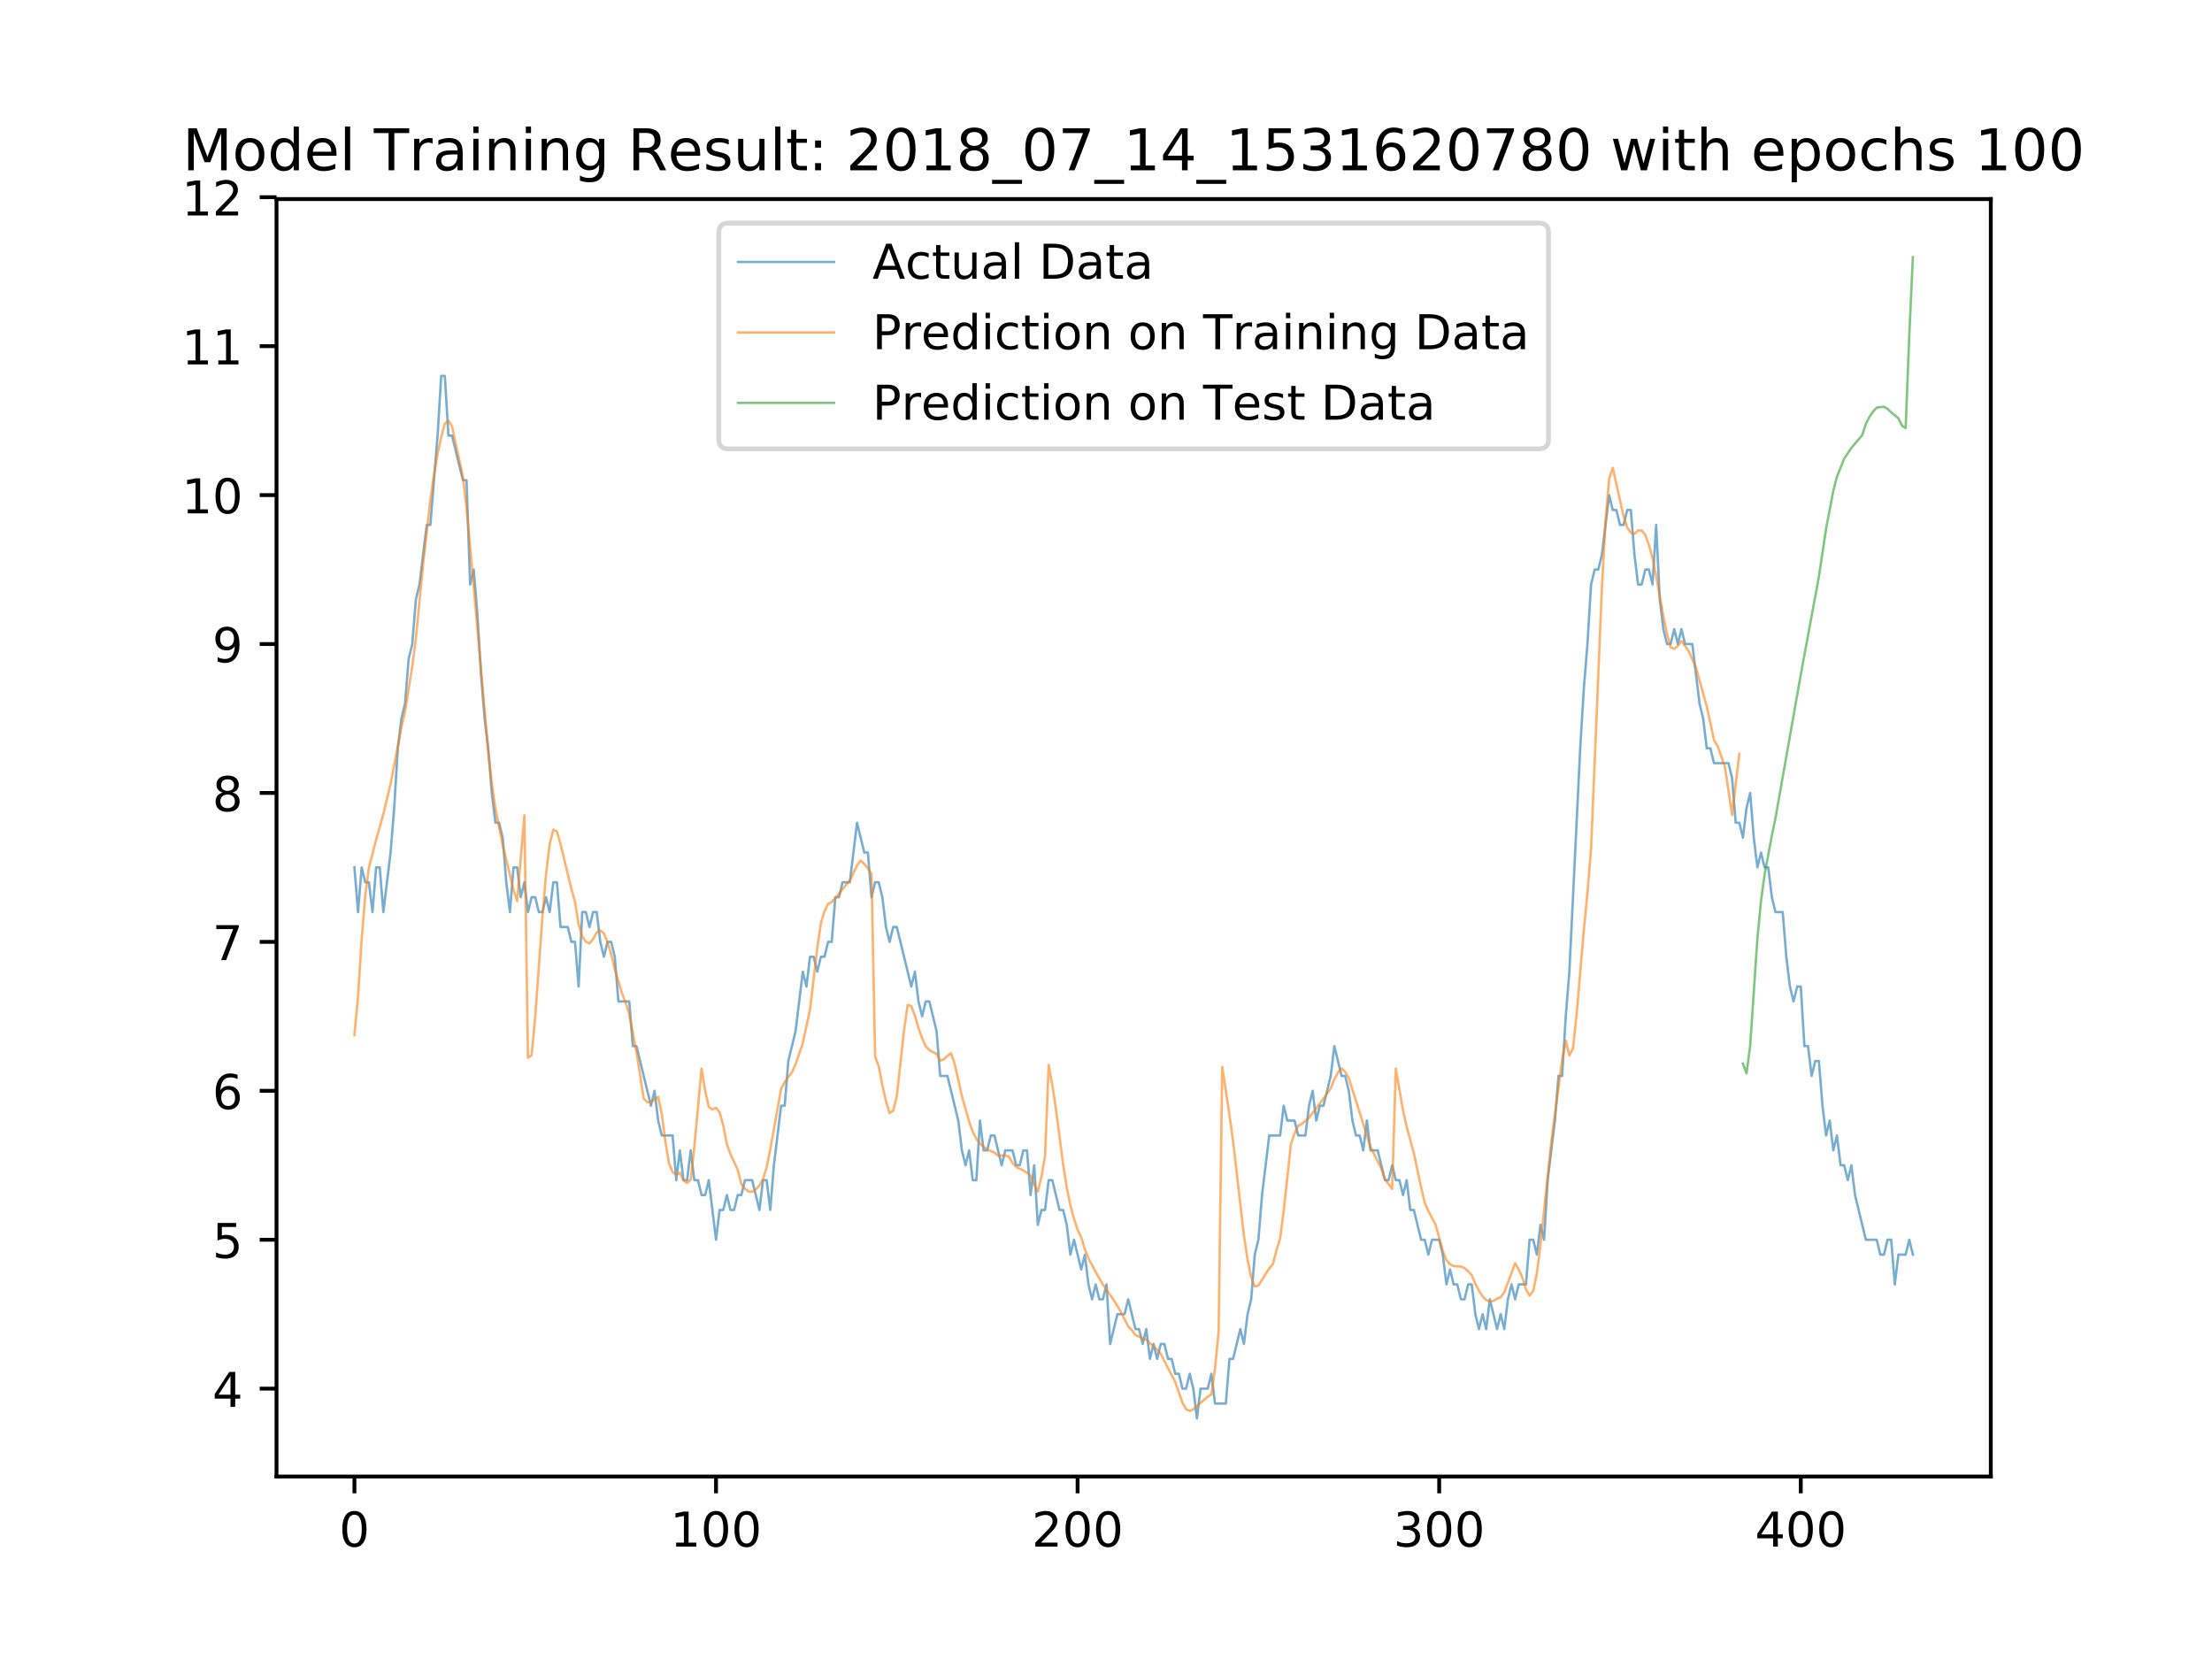 <?xml version="1.0" encoding="utf-8" standalone="no"?>
<!DOCTYPE svg PUBLIC "-//W3C//DTD SVG 1.1//EN"
  "http://www.w3.org/Graphics/SVG/1.1/DTD/svg11.dtd">
<!-- Created with matplotlib (http://matplotlib.org/) -->
<svg height="345.6pt" version="1.1" viewBox="0 0 460.8 345.6" width="460.8pt" xmlns="http://www.w3.org/2000/svg" xmlns:xlink="http://www.w3.org/1999/xlink">
 <defs>
  <style type="text/css">
*{stroke-linecap:butt;stroke-linejoin:round;}
  </style>
 </defs>
 <g id="figure_1">
  <g id="patch_1">
   <path d="M 0 345.6 
L 460.8 345.6 
L 460.8 0 
L 0 0 
z
" style="fill:#ffffff;"/>
  </g>
  <g id="axes_1">
   <g id="patch_2">
    <path d="M 57.6 307.584 
L 414.72 307.584 
L 414.72 41.472 
L 57.6 41.472 
z
" style="fill:#ffffff;"/>
   </g>
   <g id="matplotlib.axis_1">
    <g id="xtick_1">
     <g id="line2d_1">
      <defs>
       <path d="M 0 0 
L 0 3.5 
" id="m241d945834" style="stroke:#000000;stroke-width:0.8;"/>
      </defs>
      <g>
       <use style="stroke:#000000;stroke-width:0.8;" x="73.833" xlink:href="#m241d945834" y="307.584"/>
      </g>
     </g>
     <g id="text_1">
      <!-- 0 -->
      <defs>
       <path d="M 31.781 66.406 
Q 24.172 66.406 20.328 58.906 
Q 16.5 51.422 16.5 36.375 
Q 16.5 21.391 20.328 13.891 
Q 24.172 6.391 31.781 6.391 
Q 39.453 6.391 43.281 13.891 
Q 47.125 21.391 47.125 36.375 
Q 47.125 51.422 43.281 58.906 
Q 39.453 66.406 31.781 66.406 
z
M 31.781 74.219 
Q 44.047 74.219 50.516 64.516 
Q 56.984 54.828 56.984 36.375 
Q 56.984 17.969 50.516 8.266 
Q 44.047 -1.422 31.781 -1.422 
Q 19.531 -1.422 13.062 8.266 
Q 6.594 17.969 6.594 36.375 
Q 6.594 54.828 13.062 64.516 
Q 19.531 74.219 31.781 74.219 
z
" id="DejaVuSans-30"/>
      </defs>
      <g transform="translate(70.651 322.182)scale(0.1 -0.1)">
       <use xlink:href="#DejaVuSans-30"/>
      </g>
     </g>
    </g>
    <g id="xtick_2">
     <g id="line2d_2">
      <g>
       <use style="stroke:#000000;stroke-width:0.8;" x="149.159" xlink:href="#m241d945834" y="307.584"/>
      </g>
     </g>
     <g id="text_2">
      <!-- 100 -->
      <defs>
       <path d="M 12.406 8.297 
L 28.516 8.297 
L 28.516 63.922 
L 10.984 60.406 
L 10.984 69.391 
L 28.422 72.906 
L 38.281 72.906 
L 38.281 8.297 
L 54.391 8.297 
L 54.391 0 
L 12.406 0 
z
" id="DejaVuSans-31"/>
      </defs>
      <g transform="translate(139.615 322.182)scale(0.1 -0.1)">
       <use xlink:href="#DejaVuSans-31"/>
       <use x="63.623" xlink:href="#DejaVuSans-30"/>
       <use x="127.246" xlink:href="#DejaVuSans-30"/>
      </g>
     </g>
    </g>
    <g id="xtick_3">
     <g id="line2d_3">
      <g>
       <use style="stroke:#000000;stroke-width:0.8;" x="224.484" xlink:href="#m241d945834" y="307.584"/>
      </g>
     </g>
     <g id="text_3">
      <!-- 200 -->
      <defs>
       <path d="M 19.188 8.297 
L 53.609 8.297 
L 53.609 0 
L 7.328 0 
L 7.328 8.297 
Q 12.938 14.109 22.625 23.891 
Q 32.328 33.688 34.812 36.531 
Q 39.547 41.844 41.422 45.531 
Q 43.312 49.219 43.312 52.781 
Q 43.312 58.594 39.234 62.25 
Q 35.156 65.922 28.609 65.922 
Q 23.969 65.922 18.812 64.312 
Q 13.672 62.703 7.812 59.422 
L 7.812 69.391 
Q 13.766 71.781 18.938 73 
Q 24.125 74.219 28.422 74.219 
Q 39.75 74.219 46.484 68.547 
Q 53.219 62.891 53.219 53.422 
Q 53.219 48.922 51.531 44.891 
Q 49.859 40.875 45.406 35.406 
Q 44.188 33.984 37.641 27.219 
Q 31.109 20.453 19.188 8.297 
z
" id="DejaVuSans-32"/>
      </defs>
      <g transform="translate(214.941 322.182)scale(0.1 -0.1)">
       <use xlink:href="#DejaVuSans-32"/>
       <use x="63.623" xlink:href="#DejaVuSans-30"/>
       <use x="127.246" xlink:href="#DejaVuSans-30"/>
      </g>
     </g>
    </g>
    <g id="xtick_4">
     <g id="line2d_4">
      <g>
       <use style="stroke:#000000;stroke-width:0.8;" x="299.81" xlink:href="#m241d945834" y="307.584"/>
      </g>
     </g>
     <g id="text_4">
      <!-- 300 -->
      <defs>
       <path d="M 40.578 39.312 
Q 47.656 37.797 51.625 33 
Q 55.609 28.219 55.609 21.188 
Q 55.609 10.406 48.188 4.484 
Q 40.766 -1.422 27.094 -1.422 
Q 22.516 -1.422 17.656 -0.516 
Q 12.797 0.391 7.625 2.203 
L 7.625 11.719 
Q 11.719 9.328 16.594 8.109 
Q 21.484 6.891 26.812 6.891 
Q 36.078 6.891 40.938 10.547 
Q 45.797 14.203 45.797 21.188 
Q 45.797 27.641 41.281 31.266 
Q 36.766 34.906 28.719 34.906 
L 20.219 34.906 
L 20.219 43.016 
L 29.109 43.016 
Q 36.375 43.016 40.234 45.922 
Q 44.094 48.828 44.094 54.297 
Q 44.094 59.906 40.109 62.906 
Q 36.141 65.922 28.719 65.922 
Q 24.656 65.922 20.016 65.031 
Q 15.375 64.156 9.812 62.312 
L 9.812 71.094 
Q 15.438 72.656 20.344 73.438 
Q 25.25 74.219 29.594 74.219 
Q 40.828 74.219 47.359 69.109 
Q 53.906 64.016 53.906 55.328 
Q 53.906 49.266 50.438 45.094 
Q 46.969 40.922 40.578 39.312 
z
" id="DejaVuSans-33"/>
      </defs>
      <g transform="translate(290.267 322.182)scale(0.1 -0.1)">
       <use xlink:href="#DejaVuSans-33"/>
       <use x="63.623" xlink:href="#DejaVuSans-30"/>
       <use x="127.246" xlink:href="#DejaVuSans-30"/>
      </g>
     </g>
    </g>
    <g id="xtick_5">
     <g id="line2d_5">
      <g>
       <use style="stroke:#000000;stroke-width:0.8;" x="375.136" xlink:href="#m241d945834" y="307.584"/>
      </g>
     </g>
     <g id="text_5">
      <!-- 400 -->
      <defs>
       <path d="M 37.797 64.312 
L 12.891 25.391 
L 37.797 25.391 
z
M 35.203 72.906 
L 47.609 72.906 
L 47.609 25.391 
L 58.016 25.391 
L 58.016 17.188 
L 47.609 17.188 
L 47.609 0 
L 37.797 0 
L 37.797 17.188 
L 4.891 17.188 
L 4.891 26.703 
z
" id="DejaVuSans-34"/>
      </defs>
      <g transform="translate(365.592 322.182)scale(0.1 -0.1)">
       <use xlink:href="#DejaVuSans-34"/>
       <use x="63.623" xlink:href="#DejaVuSans-30"/>
       <use x="127.246" xlink:href="#DejaVuSans-30"/>
      </g>
     </g>
    </g>
   </g>
   <g id="matplotlib.axis_2">
    <g id="ytick_1">
     <g id="line2d_6">
      <defs>
       <path d="M 0 0 
L -3.5 0 
" id="m5b6309971d" style="stroke:#000000;stroke-width:0.8;"/>
      </defs>
      <g>
       <use style="stroke:#000000;stroke-width:0.8;" x="57.6" xlink:href="#m5b6309971d" y="289.283"/>
      </g>
     </g>
     <g id="text_6">
      <!-- 4 -->
      <g transform="translate(44.237 293.082)scale(0.1 -0.1)">
       <use xlink:href="#DejaVuSans-34"/>
      </g>
     </g>
    </g>
    <g id="ytick_2">
     <g id="line2d_7">
      <g>
       <use style="stroke:#000000;stroke-width:0.8;" x="57.6" xlink:href="#m5b6309971d" y="258.259"/>
      </g>
     </g>
     <g id="text_7">
      <!-- 5 -->
      <defs>
       <path d="M 10.797 72.906 
L 49.516 72.906 
L 49.516 64.594 
L 19.828 64.594 
L 19.828 46.734 
Q 21.969 47.469 24.109 47.828 
Q 26.266 48.188 28.422 48.188 
Q 40.625 48.188 47.75 41.5 
Q 54.891 34.812 54.891 23.391 
Q 54.891 11.625 47.562 5.094 
Q 40.234 -1.422 26.906 -1.422 
Q 22.312 -1.422 17.547 -0.641 
Q 12.797 0.141 7.719 1.703 
L 7.719 11.625 
Q 12.109 9.234 16.797 8.062 
Q 21.484 6.891 26.703 6.891 
Q 35.156 6.891 40.078 11.328 
Q 45.016 15.766 45.016 23.391 
Q 45.016 31 40.078 35.438 
Q 35.156 39.891 26.703 39.891 
Q 22.75 39.891 18.812 39.016 
Q 14.891 38.141 10.797 36.281 
z
" id="DejaVuSans-35"/>
      </defs>
      <g transform="translate(44.237 262.058)scale(0.1 -0.1)">
       <use xlink:href="#DejaVuSans-35"/>
      </g>
     </g>
    </g>
    <g id="ytick_3">
     <g id="line2d_8">
      <g>
       <use style="stroke:#000000;stroke-width:0.8;" x="57.6" xlink:href="#m5b6309971d" y="227.235"/>
      </g>
     </g>
     <g id="text_8">
      <!-- 6 -->
      <defs>
       <path d="M 33.016 40.375 
Q 26.375 40.375 22.484 35.828 
Q 18.609 31.297 18.609 23.391 
Q 18.609 15.531 22.484 10.953 
Q 26.375 6.391 33.016 6.391 
Q 39.656 6.391 43.531 10.953 
Q 47.406 15.531 47.406 23.391 
Q 47.406 31.297 43.531 35.828 
Q 39.656 40.375 33.016 40.375 
z
M 52.594 71.297 
L 52.594 62.312 
Q 48.875 64.062 45.094 64.984 
Q 41.312 65.922 37.594 65.922 
Q 27.828 65.922 22.672 59.328 
Q 17.531 52.734 16.797 39.406 
Q 19.672 43.656 24.016 45.922 
Q 28.375 48.188 33.594 48.188 
Q 44.578 48.188 50.953 41.516 
Q 57.328 34.859 57.328 23.391 
Q 57.328 12.156 50.688 5.359 
Q 44.047 -1.422 33.016 -1.422 
Q 20.359 -1.422 13.672 8.266 
Q 6.984 17.969 6.984 36.375 
Q 6.984 53.656 15.188 63.938 
Q 23.391 74.219 37.203 74.219 
Q 40.922 74.219 44.703 73.484 
Q 48.484 72.75 52.594 71.297 
z
" id="DejaVuSans-36"/>
      </defs>
      <g transform="translate(44.237 231.034)scale(0.1 -0.1)">
       <use xlink:href="#DejaVuSans-36"/>
      </g>
     </g>
    </g>
    <g id="ytick_4">
     <g id="line2d_9">
      <g>
       <use style="stroke:#000000;stroke-width:0.8;" x="57.6" xlink:href="#m5b6309971d" y="196.211"/>
      </g>
     </g>
     <g id="text_9">
      <!-- 7 -->
      <defs>
       <path d="M 8.203 72.906 
L 55.078 72.906 
L 55.078 68.703 
L 28.609 0 
L 18.312 0 
L 43.219 64.594 
L 8.203 64.594 
z
" id="DejaVuSans-37"/>
      </defs>
      <g transform="translate(44.237 200.01)scale(0.1 -0.1)">
       <use xlink:href="#DejaVuSans-37"/>
      </g>
     </g>
    </g>
    <g id="ytick_5">
     <g id="line2d_10">
      <g>
       <use style="stroke:#000000;stroke-width:0.8;" x="57.6" xlink:href="#m5b6309971d" y="165.186"/>
      </g>
     </g>
     <g id="text_10">
      <!-- 8 -->
      <defs>
       <path d="M 31.781 34.625 
Q 24.75 34.625 20.719 30.859 
Q 16.703 27.094 16.703 20.516 
Q 16.703 13.922 20.719 10.156 
Q 24.75 6.391 31.781 6.391 
Q 38.812 6.391 42.859 10.172 
Q 46.922 13.969 46.922 20.516 
Q 46.922 27.094 42.891 30.859 
Q 38.875 34.625 31.781 34.625 
z
M 21.922 38.812 
Q 15.578 40.375 12.031 44.719 
Q 8.5 49.078 8.5 55.328 
Q 8.5 64.062 14.719 69.141 
Q 20.953 74.219 31.781 74.219 
Q 42.672 74.219 48.875 69.141 
Q 55.078 64.062 55.078 55.328 
Q 55.078 49.078 51.531 44.719 
Q 48 40.375 41.703 38.812 
Q 48.828 37.156 52.797 32.312 
Q 56.781 27.484 56.781 20.516 
Q 56.781 9.906 50.312 4.234 
Q 43.844 -1.422 31.781 -1.422 
Q 19.734 -1.422 13.25 4.234 
Q 6.781 9.906 6.781 20.516 
Q 6.781 27.484 10.781 32.312 
Q 14.797 37.156 21.922 38.812 
z
M 18.312 54.391 
Q 18.312 48.734 21.844 45.562 
Q 25.391 42.391 31.781 42.391 
Q 38.141 42.391 41.719 45.562 
Q 45.312 48.734 45.312 54.391 
Q 45.312 60.062 41.719 63.234 
Q 38.141 66.406 31.781 66.406 
Q 25.391 66.406 21.844 63.234 
Q 18.312 60.062 18.312 54.391 
z
" id="DejaVuSans-38"/>
      </defs>
      <g transform="translate(44.237 168.986)scale(0.1 -0.1)">
       <use xlink:href="#DejaVuSans-38"/>
      </g>
     </g>
    </g>
    <g id="ytick_6">
     <g id="line2d_11">
      <g>
       <use style="stroke:#000000;stroke-width:0.8;" x="57.6" xlink:href="#m5b6309971d" y="134.162"/>
      </g>
     </g>
     <g id="text_11">
      <!-- 9 -->
      <defs>
       <path d="M 10.984 1.516 
L 10.984 10.5 
Q 14.703 8.734 18.5 7.812 
Q 22.312 6.891 25.984 6.891 
Q 35.75 6.891 40.891 13.453 
Q 46.047 20.016 46.781 33.406 
Q 43.953 29.203 39.594 26.953 
Q 35.25 24.703 29.984 24.703 
Q 19.047 24.703 12.672 31.312 
Q 6.297 37.938 6.297 49.422 
Q 6.297 60.641 12.938 67.422 
Q 19.578 74.219 30.609 74.219 
Q 43.266 74.219 49.922 64.516 
Q 56.594 54.828 56.594 36.375 
Q 56.594 19.141 48.406 8.859 
Q 40.234 -1.422 26.422 -1.422 
Q 22.703 -1.422 18.891 -0.688 
Q 15.094 0.047 10.984 1.516 
z
M 30.609 32.422 
Q 37.25 32.422 41.125 36.953 
Q 45.016 41.5 45.016 49.422 
Q 45.016 57.281 41.125 61.844 
Q 37.25 66.406 30.609 66.406 
Q 23.969 66.406 20.094 61.844 
Q 16.219 57.281 16.219 49.422 
Q 16.219 41.5 20.094 36.953 
Q 23.969 32.422 30.609 32.422 
z
" id="DejaVuSans-39"/>
      </defs>
      <g transform="translate(44.237 137.962)scale(0.1 -0.1)">
       <use xlink:href="#DejaVuSans-39"/>
      </g>
     </g>
    </g>
    <g id="ytick_7">
     <g id="line2d_12">
      <g>
       <use style="stroke:#000000;stroke-width:0.8;" x="57.6" xlink:href="#m5b6309971d" y="103.138"/>
      </g>
     </g>
     <g id="text_12">
      <!-- 10 -->
      <g transform="translate(37.875 106.937)scale(0.1 -0.1)">
       <use xlink:href="#DejaVuSans-31"/>
       <use x="63.623" xlink:href="#DejaVuSans-30"/>
      </g>
     </g>
    </g>
    <g id="ytick_8">
     <g id="line2d_13">
      <g>
       <use style="stroke:#000000;stroke-width:0.8;" x="57.6" xlink:href="#m5b6309971d" y="72.114"/>
      </g>
     </g>
     <g id="text_13">
      <!-- 11 -->
      <g transform="translate(37.875 75.913)scale(0.1 -0.1)">
       <use xlink:href="#DejaVuSans-31"/>
       <use x="63.623" xlink:href="#DejaVuSans-31"/>
      </g>
     </g>
    </g>
    <g id="ytick_9">
     <g id="line2d_14">
      <g>
       <use style="stroke:#000000;stroke-width:0.8;" x="57.6" xlink:href="#m5b6309971d" y="41.09"/>
      </g>
     </g>
     <g id="text_14">
      <!-- 12 -->
      <g transform="translate(37.875 44.889)scale(0.1 -0.1)">
       <use xlink:href="#DejaVuSans-31"/>
       <use x="63.623" xlink:href="#DejaVuSans-32"/>
      </g>
     </g>
    </g>
   </g>
   <g id="line2d_15">
    <path clip-path="url(#p26c914c662)" d="M 73.833 180.699 
L 74.586 190.006 
L 75.339 180.699 
L 76.093 183.801 
L 76.846 183.801 
L 77.599 190.006 
L 78.352 180.699 
L 79.106 180.699 
L 79.859 190.006 
L 81.365 177.596 
L 82.119 168.289 
L 82.872 155.879 
L 83.625 149.674 
L 84.378 146.572 
L 85.132 137.265 
L 85.885 134.162 
L 86.638 124.855 
L 87.391 121.753 
L 88.898 109.343 
L 89.651 109.343 
L 91.158 90.728 
L 91.911 78.319 
L 92.664 78.319 
L 93.417 90.728 
L 94.171 90.728 
L 96.43 100.036 
L 97.184 100.036 
L 97.937 121.753 
L 98.69 118.65 
L 99.444 127.957 
L 100.197 140.367 
L 100.95 149.674 
L 101.703 155.879 
L 102.457 165.186 
L 103.21 171.391 
L 103.963 171.391 
L 104.716 174.494 
L 105.47 183.801 
L 106.223 190.006 
L 106.976 180.699 
L 107.729 180.699 
L 108.483 186.903 
L 109.236 183.801 
L 109.989 190.006 
L 110.742 186.903 
L 111.496 186.903 
L 112.249 190.006 
L 113.002 190.006 
L 113.755 186.903 
L 114.509 190.006 
L 115.262 183.801 
L 116.015 183.801 
L 116.768 193.108 
L 118.275 193.108 
L 119.028 196.211 
L 119.782 196.211 
L 120.535 205.518 
L 121.288 190.006 
L 122.041 190.006 
L 122.795 193.108 
L 123.548 190.006 
L 124.301 190.006 
L 125.054 196.211 
L 125.808 199.313 
L 126.561 196.211 
L 127.314 196.211 
L 128.067 199.313 
L 128.821 208.62 
L 131.08 208.62 
L 131.834 217.928 
L 132.587 217.928 
L 135.6 230.337 
L 136.353 227.235 
L 137.106 233.44 
L 137.86 236.542 
L 140.12 236.542 
L 140.873 245.849 
L 141.626 239.644 
L 142.379 245.849 
L 143.133 245.849 
L 143.886 239.644 
L 144.639 245.849 
L 145.392 245.849 
L 146.146 248.952 
L 146.899 248.952 
L 147.652 245.849 
L 149.159 258.259 
L 149.912 252.054 
L 150.665 252.054 
L 151.418 248.952 
L 152.172 252.054 
L 152.925 252.054 
L 153.678 248.952 
L 154.431 248.952 
L 155.185 245.849 
L 156.691 245.849 
L 158.198 252.054 
L 158.951 245.849 
L 159.704 245.849 
L 160.457 252.054 
L 161.211 242.747 
L 162.717 230.337 
L 163.471 230.337 
L 164.224 221.03 
L 165.73 214.825 
L 167.237 202.415 
L 167.99 205.518 
L 168.743 199.313 
L 169.497 199.313 
L 170.25 202.415 
L 171.003 199.313 
L 171.756 199.313 
L 172.51 196.211 
L 173.263 196.211 
L 174.016 186.903 
L 174.769 186.903 
L 175.523 183.801 
L 177.029 183.801 
L 178.536 171.391 
L 180.042 177.596 
L 180.795 177.596 
L 181.549 186.903 
L 182.302 183.801 
L 183.055 183.801 
L 183.809 186.903 
L 184.562 193.108 
L 185.315 196.211 
L 186.068 193.108 
L 186.822 193.108 
L 189.835 205.518 
L 190.588 202.415 
L 191.341 208.62 
L 192.094 211.723 
L 192.848 208.62 
L 193.601 208.62 
L 195.107 214.825 
L 195.861 224.132 
L 197.367 224.132 
L 199.627 233.44 
L 200.38 239.644 
L 201.133 242.747 
L 201.887 239.644 
L 202.64 245.849 
L 203.393 245.849 
L 204.147 233.44 
L 204.9 239.644 
L 205.653 239.644 
L 206.406 236.542 
L 207.16 236.542 
L 208.666 242.747 
L 209.419 239.644 
L 210.926 239.644 
L 211.679 242.747 
L 212.432 242.747 
L 213.186 239.644 
L 213.939 239.644 
L 214.692 248.952 
L 215.445 242.747 
L 216.199 255.157 
L 216.952 252.054 
L 217.705 252.054 
L 218.458 245.849 
L 219.212 245.849 
L 220.718 252.054 
L 221.471 252.054 
L 222.225 255.157 
L 222.978 261.361 
L 223.731 258.259 
L 225.238 264.464 
L 225.991 261.361 
L 226.744 267.566 
L 227.498 270.669 
L 228.251 267.566 
L 229.004 270.669 
L 229.757 270.669 
L 230.511 267.566 
L 231.264 279.976 
L 232.77 273.771 
L 234.277 273.771 
L 235.03 270.669 
L 236.537 276.873 
L 237.29 276.873 
L 238.043 279.976 
L 238.796 276.873 
L 239.55 283.078 
L 240.303 279.976 
L 241.056 283.078 
L 241.809 279.976 
L 242.563 279.976 
L 243.316 283.078 
L 244.069 283.078 
L 244.822 286.181 
L 245.576 286.181 
L 246.329 289.283 
L 247.082 289.283 
L 247.836 286.181 
L 248.589 289.283 
L 249.342 295.488 
L 250.095 289.283 
L 251.602 289.283 
L 252.355 286.181 
L 253.108 292.386 
L 255.368 292.386 
L 256.121 283.078 
L 256.875 283.078 
L 258.381 276.873 
L 259.134 279.976 
L 259.888 273.771 
L 260.641 270.669 
L 261.394 261.361 
L 262.147 258.259 
L 262.901 248.952 
L 264.407 236.542 
L 266.667 236.542 
L 267.42 230.337 
L 268.173 233.44 
L 269.68 233.44 
L 270.433 236.542 
L 271.94 236.542 
L 272.693 230.337 
L 273.446 227.235 
L 274.2 233.44 
L 274.953 230.337 
L 275.706 230.337 
L 277.213 224.132 
L 277.966 217.928 
L 279.472 224.132 
L 280.226 224.132 
L 280.979 227.235 
L 281.732 233.44 
L 282.485 236.542 
L 283.239 236.542 
L 283.992 239.644 
L 284.745 233.44 
L 285.498 239.644 
L 287.005 239.644 
L 288.511 245.849 
L 289.265 245.849 
L 290.018 242.747 
L 290.771 245.849 
L 291.525 245.849 
L 292.278 248.952 
L 293.031 245.849 
L 293.784 252.054 
L 294.538 252.054 
L 296.044 258.259 
L 296.797 258.259 
L 297.551 261.361 
L 298.304 258.259 
L 299.81 258.259 
L 300.564 261.361 
L 301.317 267.566 
L 302.07 264.464 
L 302.823 267.566 
L 303.577 267.566 
L 304.33 270.669 
L 305.083 270.669 
L 305.836 267.566 
L 306.59 267.566 
L 307.343 273.771 
L 308.096 276.873 
L 308.849 273.771 
L 309.603 276.873 
L 310.356 270.669 
L 311.863 276.873 
L 312.616 273.771 
L 313.369 276.873 
L 314.122 270.669 
L 314.876 267.566 
L 315.629 270.669 
L 316.382 267.566 
L 317.889 267.566 
L 318.642 258.259 
L 319.395 258.259 
L 320.148 261.361 
L 320.902 255.157 
L 321.655 258.259 
L 322.408 245.849 
L 323.915 233.44 
L 324.668 224.132 
L 325.421 224.132 
L 326.174 211.723 
L 326.928 202.415 
L 329.187 155.879 
L 329.941 143.47 
L 330.694 134.162 
L 331.447 121.753 
L 332.2 118.65 
L 332.954 118.65 
L 333.707 115.548 
L 335.214 103.138 
L 335.967 106.241 
L 336.72 106.241 
L 337.473 109.343 
L 338.227 109.343 
L 338.98 106.241 
L 339.733 106.241 
L 340.486 115.548 
L 341.24 121.753 
L 341.993 121.753 
L 342.746 118.65 
L 343.499 118.65 
L 344.253 121.753 
L 345.006 109.343 
L 345.759 124.855 
L 346.512 131.06 
L 347.266 134.162 
L 348.019 134.162 
L 348.772 131.06 
L 349.525 134.162 
L 350.279 131.06 
L 351.032 134.162 
L 352.538 134.162 
L 354.045 146.572 
L 354.798 149.674 
L 355.552 155.879 
L 356.305 155.879 
L 357.058 158.982 
L 360.071 158.982 
L 360.824 162.084 
L 361.578 171.391 
L 362.331 171.391 
L 363.084 174.494 
L 363.837 168.289 
L 364.591 165.186 
L 365.344 174.494 
L 366.097 180.699 
L 366.85 177.596 
L 367.604 180.699 
L 368.357 180.699 
L 369.11 186.903 
L 369.863 190.006 
L 371.37 190.006 
L 372.123 199.313 
L 372.876 205.518 
L 373.63 208.62 
L 374.383 205.518 
L 375.136 205.518 
L 375.89 217.928 
L 376.643 217.928 
L 377.396 224.132 
L 378.149 221.03 
L 378.903 221.03 
L 379.656 230.337 
L 380.409 236.542 
L 381.162 233.44 
L 381.916 239.644 
L 382.669 236.542 
L 383.422 242.747 
L 384.175 242.747 
L 384.929 245.849 
L 385.682 242.747 
L 386.435 248.952 
L 388.695 258.259 
L 390.955 258.259 
L 391.708 261.361 
L 392.461 261.361 
L 393.214 258.259 
L 393.968 258.259 
L 394.721 267.566 
L 395.474 261.361 
L 396.981 261.361 
L 397.734 258.259 
L 398.487 261.361 
L 398.487 261.361 
" style="fill:none;opacity:0.6;stroke:#1f77b4;stroke-linecap:square;stroke-width:0.5;"/>
   </g>
   <g id="line2d_16">
    <path clip-path="url(#p26c914c662)" d="M 73.833 215.621 
L 74.586 207.6 
L 75.339 195.733 
L 76.093 186.503 
L 76.846 180.756 
L 78.352 174.937 
L 79.859 169.589 
L 81.365 163.296 
L 82.872 155.483 
L 83.625 151.459 
L 84.378 148.207 
L 85.885 138.817 
L 86.638 132.942 
L 88.145 117.395 
L 89.651 104.184 
L 90.404 98.922 
L 91.158 94.537 
L 91.911 91.115 
L 92.664 88.253 
L 93.417 87.599 
L 94.171 88.831 
L 96.43 99.347 
L 97.184 105.736 
L 98.69 122.178 
L 101.703 156.46 
L 102.457 163.301 
L 103.21 168.457 
L 104.716 176.01 
L 106.976 185.372 
L 107.729 187.726 
L 109.236 169.85 
L 109.989 220.349 
L 110.742 219.832 
L 111.496 211.833 
L 113.002 190.974 
L 113.755 182.05 
L 114.509 175.862 
L 115.262 172.832 
L 116.015 173.204 
L 116.768 175.84 
L 119.028 185.165 
L 119.782 187.864 
L 120.535 192.558 
L 121.288 195.009 
L 122.041 196.203 
L 122.795 196.514 
L 123.548 195.656 
L 124.301 194.221 
L 125.054 193.824 
L 125.808 194.426 
L 126.561 196.285 
L 127.314 198.744 
L 128.067 201.912 
L 129.574 206.904 
L 130.327 208.881 
L 131.08 211.218 
L 132.587 219.159 
L 134.093 228.82 
L 134.847 229.634 
L 135.6 229.609 
L 137.106 228.507 
L 137.86 232.106 
L 138.613 237.802 
L 139.366 242.372 
L 140.12 244.18 
L 140.873 244.73 
L 141.626 244.302 
L 142.379 245.901 
L 143.133 246.446 
L 143.886 245.746 
L 144.639 238.91 
L 146.146 222.618 
L 146.899 227.257 
L 147.652 230.571 
L 148.405 231.135 
L 149.159 230.773 
L 149.912 231.718 
L 150.665 234.429 
L 151.418 238.347 
L 152.172 240.445 
L 153.678 243.684 
L 154.431 246.648 
L 155.185 247.629 
L 155.938 248.225 
L 156.691 248.265 
L 157.444 247.768 
L 158.198 246.986 
L 158.951 245.604 
L 159.704 243.169 
L 160.457 239.434 
L 162.717 226.834 
L 163.471 225.404 
L 164.977 223.357 
L 165.73 221.74 
L 167.237 217.298 
L 168.743 210.315 
L 170.25 197.539 
L 171.003 192.29 
L 171.756 189.843 
L 172.51 188.293 
L 173.263 187.932 
L 174.016 187.118 
L 176.276 184.302 
L 177.029 183.441 
L 178.536 180.289 
L 179.289 179.272 
L 180.042 179.979 
L 180.795 180.885 
L 181.549 182 
L 182.302 220.095 
L 183.055 222.101 
L 183.809 226.061 
L 184.562 229.405 
L 185.315 231.867 
L 186.068 231.392 
L 186.822 228.318 
L 188.328 214.622 
L 189.081 209.359 
L 189.835 209.584 
L 190.588 211.562 
L 191.341 214.169 
L 192.094 216.286 
L 192.848 217.957 
L 193.601 218.761 
L 195.107 219.559 
L 195.861 220.941 
L 196.614 220.684 
L 197.367 219.933 
L 198.12 219.418 
L 198.874 221.611 
L 200.38 228.32 
L 201.887 233.647 
L 202.64 235.768 
L 203.393 237.229 
L 204.147 238.259 
L 205.653 239.484 
L 207.16 240.102 
L 207.913 240.737 
L 209.419 240.693 
L 210.173 240.938 
L 210.926 242.264 
L 211.679 243.097 
L 213.186 243.828 
L 213.939 244.306 
L 214.692 244.933 
L 215.445 246.815 
L 216.199 248.207 
L 216.952 245.151 
L 217.705 240.746 
L 218.458 221.824 
L 219.212 226.007 
L 219.965 231.006 
L 221.471 242.57 
L 222.225 247.385 
L 222.978 251.074 
L 223.731 253.927 
L 224.484 256.167 
L 225.238 257.776 
L 225.991 260.209 
L 226.744 262.131 
L 228.251 264.988 
L 229.757 267.608 
L 232.017 270.825 
L 233.524 273.336 
L 235.03 276.327 
L 235.783 277.083 
L 236.537 278.113 
L 238.796 279.11 
L 241.056 281.174 
L 241.809 282.042 
L 243.316 285.009 
L 244.822 287.866 
L 246.329 292.215 
L 247.082 293.595 
L 247.836 293.906 
L 248.589 293.601 
L 250.095 292.238 
L 251.602 290.942 
L 252.355 290.486 
L 253.108 285.102 
L 253.862 277.387 
L 254.615 222.256 
L 256.121 232.301 
L 256.875 237.725 
L 259.134 257.381 
L 259.888 262.409 
L 260.641 266.064 
L 261.394 267.997 
L 262.147 267.805 
L 264.407 264.219 
L 265.16 263.353 
L 265.914 260.439 
L 266.667 258.036 
L 267.42 252.202 
L 268.927 238.331 
L 269.68 236.1 
L 270.433 234.535 
L 271.187 234.15 
L 272.693 232.829 
L 275.706 228.869 
L 277.213 226.711 
L 277.966 224.837 
L 278.719 223.408 
L 279.472 222.582 
L 280.226 223.279 
L 280.979 224.611 
L 283.239 231.742 
L 285.498 238.944 
L 287.758 243.461 
L 288.511 245.617 
L 290.018 247.672 
L 290.771 222.614 
L 292.278 231.341 
L 293.031 234.692 
L 294.538 240.274 
L 296.044 247.324 
L 296.797 250.549 
L 297.551 252.292 
L 299.057 255.111 
L 300.564 260.589 
L 301.317 262.518 
L 302.07 263.379 
L 302.823 263.754 
L 304.33 263.842 
L 305.083 264.171 
L 305.836 264.802 
L 306.59 265.672 
L 307.343 267.428 
L 308.096 268.881 
L 308.849 270.065 
L 309.603 270.831 
L 310.356 271.127 
L 311.109 271.006 
L 311.863 270.518 
L 312.616 270.247 
L 313.369 269.201 
L 315.629 263.156 
L 316.382 264.507 
L 317.135 266.119 
L 317.889 268.626 
L 318.642 269.895 
L 319.395 268.927 
L 320.148 265.33 
L 320.902 259.306 
L 323.161 237.921 
L 325.421 220.782 
L 326.174 216.803 
L 326.928 219.873 
L 327.681 218.445 
L 328.434 211.393 
L 329.941 193.733 
L 330.694 186.128 
L 331.447 176.745 
L 332.954 140.645 
L 333.707 122.445 
L 334.46 108.645 
L 335.214 99.698 
L 335.967 97.455 
L 338.227 107.587 
L 338.98 109.88 
L 339.733 110.978 
L 340.486 111.228 
L 341.24 110.499 
L 341.993 110.506 
L 342.746 111.456 
L 343.499 113.507 
L 344.253 116.312 
L 345.006 119.957 
L 346.512 128.468 
L 347.266 131.999 
L 348.019 134.852 
L 348.772 135.164 
L 349.525 134.564 
L 350.279 133.523 
L 351.785 135.656 
L 353.292 139.082 
L 355.552 147.156 
L 357.058 154.162 
L 357.811 155.4 
L 359.318 159.69 
L 360.824 169.75 
L 362.331 157.029 
L 362.331 157.029 
" style="fill:none;opacity:0.6;stroke:#ff7f0e;stroke-linecap:square;stroke-width:0.5;"/>
   </g>
   <g id="line2d_17">
    <path clip-path="url(#p26c914c662)" d="M 363.084 221.576 
L 363.837 223.602 
L 364.591 217.86 
L 366.097 195.552 
L 366.85 187.668 
L 367.604 182.148 
L 369.11 174.038 
L 369.863 170.44 
L 375.136 140.528 
L 378.903 120.176 
L 380.409 110.112 
L 381.916 102.235 
L 382.669 99.318 
L 384.175 95.55 
L 385.682 93.302 
L 387.942 90.634 
L 388.695 88.286 
L 389.448 86.834 
L 390.201 85.724 
L 390.955 84.911 
L 392.461 84.725 
L 393.214 85.171 
L 393.968 85.905 
L 395.474 87.137 
L 396.227 88.683 
L 396.981 89.188 
L 397.734 69.947 
L 398.487 53.568 
L 398.487 53.568 
" style="fill:none;opacity:0.6;stroke:#2ca02c;stroke-linecap:square;stroke-width:0.5;"/>
   </g>
   <g id="patch_3">
    <path d="M 57.6 307.584 
L 57.6 41.472 
" style="fill:none;stroke:#000000;stroke-linecap:square;stroke-linejoin:miter;stroke-width:0.8;"/>
   </g>
   <g id="patch_4">
    <path d="M 414.72 307.584 
L 414.72 41.472 
" style="fill:none;stroke:#000000;stroke-linecap:square;stroke-linejoin:miter;stroke-width:0.8;"/>
   </g>
   <g id="patch_5">
    <path d="M 57.6 307.584 
L 414.72 307.584 
" style="fill:none;stroke:#000000;stroke-linecap:square;stroke-linejoin:miter;stroke-width:0.8;"/>
   </g>
   <g id="patch_6">
    <path d="M 57.6 41.472 
L 414.72 41.472 
" style="fill:none;stroke:#000000;stroke-linecap:square;stroke-linejoin:miter;stroke-width:0.8;"/>
   </g>
   <g id="text_15">
    <!-- Model Training Result: 2018_07_14_1531620780 with epochs 100 -->
    <defs>
     <path d="M 9.812 72.906 
L 24.516 72.906 
L 43.109 23.297 
L 61.812 72.906 
L 76.516 72.906 
L 76.516 0 
L 66.891 0 
L 66.891 64.016 
L 48.094 14.016 
L 38.188 14.016 
L 19.391 64.016 
L 19.391 0 
L 9.812 0 
z
" id="DejaVuSans-4d"/>
     <path d="M 30.609 48.391 
Q 23.391 48.391 19.188 42.75 
Q 14.984 37.109 14.984 27.297 
Q 14.984 17.484 19.156 11.844 
Q 23.344 6.203 30.609 6.203 
Q 37.797 6.203 41.984 11.859 
Q 46.188 17.531 46.188 27.297 
Q 46.188 37.016 41.984 42.703 
Q 37.797 48.391 30.609 48.391 
z
M 30.609 56 
Q 42.328 56 49.016 48.375 
Q 55.719 40.766 55.719 27.297 
Q 55.719 13.875 49.016 6.219 
Q 42.328 -1.422 30.609 -1.422 
Q 18.844 -1.422 12.172 6.219 
Q 5.516 13.875 5.516 27.297 
Q 5.516 40.766 12.172 48.375 
Q 18.844 56 30.609 56 
z
" id="DejaVuSans-6f"/>
     <path d="M 45.406 46.391 
L 45.406 75.984 
L 54.391 75.984 
L 54.391 0 
L 45.406 0 
L 45.406 8.203 
Q 42.578 3.328 38.25 0.953 
Q 33.938 -1.422 27.875 -1.422 
Q 17.969 -1.422 11.734 6.484 
Q 5.516 14.406 5.516 27.297 
Q 5.516 40.188 11.734 48.094 
Q 17.969 56 27.875 56 
Q 33.938 56 38.25 53.625 
Q 42.578 51.266 45.406 46.391 
z
M 14.797 27.297 
Q 14.797 17.391 18.875 11.75 
Q 22.953 6.109 30.078 6.109 
Q 37.203 6.109 41.297 11.75 
Q 45.406 17.391 45.406 27.297 
Q 45.406 37.203 41.297 42.844 
Q 37.203 48.484 30.078 48.484 
Q 22.953 48.484 18.875 42.844 
Q 14.797 37.203 14.797 27.297 
z
" id="DejaVuSans-64"/>
     <path d="M 56.203 29.594 
L 56.203 25.203 
L 14.891 25.203 
Q 15.484 15.922 20.484 11.062 
Q 25.484 6.203 34.422 6.203 
Q 39.594 6.203 44.453 7.469 
Q 49.312 8.734 54.109 11.281 
L 54.109 2.781 
Q 49.266 0.734 44.188 -0.344 
Q 39.109 -1.422 33.891 -1.422 
Q 20.797 -1.422 13.156 6.188 
Q 5.516 13.812 5.516 26.812 
Q 5.516 40.234 12.766 48.109 
Q 20.016 56 32.328 56 
Q 43.359 56 49.781 48.891 
Q 56.203 41.797 56.203 29.594 
z
M 47.219 32.234 
Q 47.125 39.594 43.094 43.984 
Q 39.062 48.391 32.422 48.391 
Q 24.906 48.391 20.391 44.141 
Q 15.875 39.891 15.188 32.172 
z
" id="DejaVuSans-65"/>
     <path d="M 9.422 75.984 
L 18.406 75.984 
L 18.406 0 
L 9.422 0 
z
" id="DejaVuSans-6c"/>
     <path id="DejaVuSans-20"/>
     <path d="M -0.297 72.906 
L 61.375 72.906 
L 61.375 64.594 
L 35.5 64.594 
L 35.5 0 
L 25.594 0 
L 25.594 64.594 
L -0.297 64.594 
z
" id="DejaVuSans-54"/>
     <path d="M 41.109 46.297 
Q 39.594 47.172 37.812 47.578 
Q 36.031 48 33.891 48 
Q 26.266 48 22.188 43.047 
Q 18.109 38.094 18.109 28.812 
L 18.109 0 
L 9.078 0 
L 9.078 54.688 
L 18.109 54.688 
L 18.109 46.188 
Q 20.953 51.172 25.484 53.578 
Q 30.031 56 36.531 56 
Q 37.453 56 38.578 55.875 
Q 39.703 55.766 41.062 55.516 
z
" id="DejaVuSans-72"/>
     <path d="M 34.281 27.484 
Q 23.391 27.484 19.188 25 
Q 14.984 22.516 14.984 16.5 
Q 14.984 11.719 18.141 8.906 
Q 21.297 6.109 26.703 6.109 
Q 34.188 6.109 38.703 11.406 
Q 43.219 16.703 43.219 25.484 
L 43.219 27.484 
z
M 52.203 31.203 
L 52.203 0 
L 43.219 0 
L 43.219 8.297 
Q 40.141 3.328 35.547 0.953 
Q 30.953 -1.422 24.312 -1.422 
Q 15.922 -1.422 10.953 3.297 
Q 6 8.016 6 15.922 
Q 6 25.141 12.172 29.828 
Q 18.359 34.516 30.609 34.516 
L 43.219 34.516 
L 43.219 35.406 
Q 43.219 41.609 39.141 45 
Q 35.062 48.391 27.688 48.391 
Q 23 48.391 18.547 47.266 
Q 14.109 46.141 10.016 43.891 
L 10.016 52.203 
Q 14.938 54.109 19.578 55.047 
Q 24.219 56 28.609 56 
Q 40.484 56 46.344 49.844 
Q 52.203 43.703 52.203 31.203 
z
" id="DejaVuSans-61"/>
     <path d="M 9.422 54.688 
L 18.406 54.688 
L 18.406 0 
L 9.422 0 
z
M 9.422 75.984 
L 18.406 75.984 
L 18.406 64.594 
L 9.422 64.594 
z
" id="DejaVuSans-69"/>
     <path d="M 54.891 33.016 
L 54.891 0 
L 45.906 0 
L 45.906 32.719 
Q 45.906 40.484 42.875 44.328 
Q 39.844 48.188 33.797 48.188 
Q 26.516 48.188 22.312 43.547 
Q 18.109 38.922 18.109 30.906 
L 18.109 0 
L 9.078 0 
L 9.078 54.688 
L 18.109 54.688 
L 18.109 46.188 
Q 21.344 51.125 25.703 53.562 
Q 30.078 56 35.797 56 
Q 45.219 56 50.047 50.172 
Q 54.891 44.344 54.891 33.016 
z
" id="DejaVuSans-6e"/>
     <path d="M 45.406 27.984 
Q 45.406 37.75 41.375 43.109 
Q 37.359 48.484 30.078 48.484 
Q 22.859 48.484 18.828 43.109 
Q 14.797 37.75 14.797 27.984 
Q 14.797 18.266 18.828 12.891 
Q 22.859 7.516 30.078 7.516 
Q 37.359 7.516 41.375 12.891 
Q 45.406 18.266 45.406 27.984 
z
M 54.391 6.781 
Q 54.391 -7.172 48.188 -13.984 
Q 42 -20.797 29.203 -20.797 
Q 24.469 -20.797 20.266 -20.094 
Q 16.062 -19.391 12.109 -17.922 
L 12.109 -9.188 
Q 16.062 -11.328 19.922 -12.344 
Q 23.781 -13.375 27.781 -13.375 
Q 36.625 -13.375 41.016 -8.766 
Q 45.406 -4.156 45.406 5.172 
L 45.406 9.625 
Q 42.625 4.781 38.281 2.391 
Q 33.938 0 27.875 0 
Q 17.828 0 11.672 7.656 
Q 5.516 15.328 5.516 27.984 
Q 5.516 40.672 11.672 48.328 
Q 17.828 56 27.875 56 
Q 33.938 56 38.281 53.609 
Q 42.625 51.219 45.406 46.391 
L 45.406 54.688 
L 54.391 54.688 
z
" id="DejaVuSans-67"/>
     <path d="M 44.391 34.188 
Q 47.562 33.109 50.562 29.594 
Q 53.562 26.078 56.594 19.922 
L 66.609 0 
L 56 0 
L 46.688 18.703 
Q 43.062 26.031 39.672 28.422 
Q 36.281 30.812 30.422 30.812 
L 19.672 30.812 
L 19.672 0 
L 9.812 0 
L 9.812 72.906 
L 32.078 72.906 
Q 44.578 72.906 50.734 67.672 
Q 56.891 62.453 56.891 51.906 
Q 56.891 45.016 53.688 40.469 
Q 50.484 35.938 44.391 34.188 
z
M 19.672 64.797 
L 19.672 38.922 
L 32.078 38.922 
Q 39.203 38.922 42.844 42.219 
Q 46.484 45.516 46.484 51.906 
Q 46.484 58.297 42.844 61.547 
Q 39.203 64.797 32.078 64.797 
z
" id="DejaVuSans-52"/>
     <path d="M 44.281 53.078 
L 44.281 44.578 
Q 40.484 46.531 36.375 47.5 
Q 32.281 48.484 27.875 48.484 
Q 21.188 48.484 17.844 46.438 
Q 14.5 44.391 14.5 40.281 
Q 14.5 37.156 16.891 35.375 
Q 19.281 33.594 26.516 31.984 
L 29.594 31.297 
Q 39.156 29.25 43.188 25.516 
Q 47.219 21.781 47.219 15.094 
Q 47.219 7.469 41.188 3.016 
Q 35.156 -1.422 24.609 -1.422 
Q 20.219 -1.422 15.453 -0.562 
Q 10.688 0.297 5.422 2 
L 5.422 11.281 
Q 10.406 8.688 15.234 7.391 
Q 20.062 6.109 24.812 6.109 
Q 31.156 6.109 34.562 8.281 
Q 37.984 10.453 37.984 14.406 
Q 37.984 18.062 35.516 20.016 
Q 33.062 21.969 24.703 23.781 
L 21.578 24.516 
Q 13.234 26.266 9.516 29.906 
Q 5.812 33.547 5.812 39.891 
Q 5.812 47.609 11.281 51.797 
Q 16.75 56 26.812 56 
Q 31.781 56 36.172 55.266 
Q 40.578 54.547 44.281 53.078 
z
" id="DejaVuSans-73"/>
     <path d="M 8.5 21.578 
L 8.5 54.688 
L 17.484 54.688 
L 17.484 21.922 
Q 17.484 14.156 20.5 10.266 
Q 23.531 6.391 29.594 6.391 
Q 36.859 6.391 41.078 11.031 
Q 45.312 15.672 45.312 23.688 
L 45.312 54.688 
L 54.297 54.688 
L 54.297 0 
L 45.312 0 
L 45.312 8.406 
Q 42.047 3.422 37.719 1 
Q 33.406 -1.422 27.688 -1.422 
Q 18.266 -1.422 13.375 4.438 
Q 8.5 10.297 8.5 21.578 
z
M 31.109 56 
z
" id="DejaVuSans-75"/>
     <path d="M 18.312 70.219 
L 18.312 54.688 
L 36.812 54.688 
L 36.812 47.703 
L 18.312 47.703 
L 18.312 18.016 
Q 18.312 11.328 20.141 9.422 
Q 21.969 7.516 27.594 7.516 
L 36.812 7.516 
L 36.812 0 
L 27.594 0 
Q 17.188 0 13.234 3.875 
Q 9.281 7.766 9.281 18.016 
L 9.281 47.703 
L 2.688 47.703 
L 2.688 54.688 
L 9.281 54.688 
L 9.281 70.219 
z
" id="DejaVuSans-74"/>
     <path d="M 11.719 12.406 
L 22.016 12.406 
L 22.016 0 
L 11.719 0 
z
M 11.719 51.703 
L 22.016 51.703 
L 22.016 39.312 
L 11.719 39.312 
z
" id="DejaVuSans-3a"/>
     <path d="M 50.984 -16.609 
L 50.984 -23.578 
L -0.984 -23.578 
L -0.984 -16.609 
z
" id="DejaVuSans-5f"/>
     <path d="M 4.203 54.688 
L 13.188 54.688 
L 24.422 12.016 
L 35.594 54.688 
L 46.188 54.688 
L 57.422 12.016 
L 68.609 54.688 
L 77.594 54.688 
L 63.281 0 
L 52.688 0 
L 40.922 44.828 
L 29.109 0 
L 18.5 0 
z
" id="DejaVuSans-77"/>
     <path d="M 54.891 33.016 
L 54.891 0 
L 45.906 0 
L 45.906 32.719 
Q 45.906 40.484 42.875 44.328 
Q 39.844 48.188 33.797 48.188 
Q 26.516 48.188 22.312 43.547 
Q 18.109 38.922 18.109 30.906 
L 18.109 0 
L 9.078 0 
L 9.078 75.984 
L 18.109 75.984 
L 18.109 46.188 
Q 21.344 51.125 25.703 53.562 
Q 30.078 56 35.797 56 
Q 45.219 56 50.047 50.172 
Q 54.891 44.344 54.891 33.016 
z
" id="DejaVuSans-68"/>
     <path d="M 18.109 8.203 
L 18.109 -20.797 
L 9.078 -20.797 
L 9.078 54.688 
L 18.109 54.688 
L 18.109 46.391 
Q 20.953 51.266 25.266 53.625 
Q 29.594 56 35.594 56 
Q 45.562 56 51.781 48.094 
Q 58.016 40.188 58.016 27.297 
Q 58.016 14.406 51.781 6.484 
Q 45.562 -1.422 35.594 -1.422 
Q 29.594 -1.422 25.266 0.953 
Q 20.953 3.328 18.109 8.203 
z
M 48.688 27.297 
Q 48.688 37.203 44.609 42.844 
Q 40.531 48.484 33.406 48.484 
Q 26.266 48.484 22.188 42.844 
Q 18.109 37.203 18.109 27.297 
Q 18.109 17.391 22.188 11.75 
Q 26.266 6.109 33.406 6.109 
Q 40.531 6.109 44.609 11.75 
Q 48.688 17.391 48.688 27.297 
z
" id="DejaVuSans-70"/>
     <path d="M 48.781 52.594 
L 48.781 44.188 
Q 44.969 46.297 41.141 47.344 
Q 37.312 48.391 33.406 48.391 
Q 24.656 48.391 19.812 42.844 
Q 14.984 37.312 14.984 27.297 
Q 14.984 17.281 19.812 11.734 
Q 24.656 6.203 33.406 6.203 
Q 37.312 6.203 41.141 7.25 
Q 44.969 8.297 48.781 10.406 
L 48.781 2.094 
Q 45.016 0.344 40.984 -0.531 
Q 36.969 -1.422 32.422 -1.422 
Q 20.062 -1.422 12.781 6.344 
Q 5.516 14.109 5.516 27.297 
Q 5.516 40.672 12.859 48.328 
Q 20.219 56 33.016 56 
Q 37.156 56 41.109 55.141 
Q 45.062 54.297 48.781 52.594 
z
" id="DejaVuSans-63"/>
    </defs>
    <g transform="translate(38.039 35.472)scale(0.12 -0.12)">
     <use xlink:href="#DejaVuSans-4d"/>
     <use x="86.279" xlink:href="#DejaVuSans-6f"/>
     <use x="147.461" xlink:href="#DejaVuSans-64"/>
     <use x="210.938" xlink:href="#DejaVuSans-65"/>
     <use x="272.461" xlink:href="#DejaVuSans-6c"/>
     <use x="300.244" xlink:href="#DejaVuSans-20"/>
     <use x="332.031" xlink:href="#DejaVuSans-54"/>
     <use x="392.896" xlink:href="#DejaVuSans-72"/>
     <use x="434.01" xlink:href="#DejaVuSans-61"/>
     <use x="495.289" xlink:href="#DejaVuSans-69"/>
     <use x="523.072" xlink:href="#DejaVuSans-6e"/>
     <use x="586.451" xlink:href="#DejaVuSans-69"/>
     <use x="614.234" xlink:href="#DejaVuSans-6e"/>
     <use x="677.613" xlink:href="#DejaVuSans-67"/>
     <use x="741.09" xlink:href="#DejaVuSans-20"/>
     <use x="772.877" xlink:href="#DejaVuSans-52"/>
     <use x="842.297" xlink:href="#DejaVuSans-65"/>
     <use x="903.82" xlink:href="#DejaVuSans-73"/>
     <use x="955.92" xlink:href="#DejaVuSans-75"/>
     <use x="1019.299" xlink:href="#DejaVuSans-6c"/>
     <use x="1047.082" xlink:href="#DejaVuSans-74"/>
     <use x="1086.291" xlink:href="#DejaVuSans-3a"/>
     <use x="1119.982" xlink:href="#DejaVuSans-20"/>
     <use x="1151.77" xlink:href="#DejaVuSans-32"/>
     <use x="1215.393" xlink:href="#DejaVuSans-30"/>
     <use x="1279.016" xlink:href="#DejaVuSans-31"/>
     <use x="1342.639" xlink:href="#DejaVuSans-38"/>
     <use x="1406.262" xlink:href="#DejaVuSans-5f"/>
     <use x="1456.262" xlink:href="#DejaVuSans-30"/>
     <use x="1519.885" xlink:href="#DejaVuSans-37"/>
     <use x="1583.508" xlink:href="#DejaVuSans-5f"/>
     <use x="1633.508" xlink:href="#DejaVuSans-31"/>
     <use x="1697.131" xlink:href="#DejaVuSans-34"/>
     <use x="1760.754" xlink:href="#DejaVuSans-5f"/>
     <use x="1810.754" xlink:href="#DejaVuSans-31"/>
     <use x="1874.377" xlink:href="#DejaVuSans-35"/>
     <use x="1938" xlink:href="#DejaVuSans-33"/>
     <use x="2001.623" xlink:href="#DejaVuSans-31"/>
     <use x="2065.246" xlink:href="#DejaVuSans-36"/>
     <use x="2128.869" xlink:href="#DejaVuSans-32"/>
     <use x="2192.492" xlink:href="#DejaVuSans-30"/>
     <use x="2256.115" xlink:href="#DejaVuSans-37"/>
     <use x="2319.738" xlink:href="#DejaVuSans-38"/>
     <use x="2383.361" xlink:href="#DejaVuSans-30"/>
     <use x="2446.984" xlink:href="#DejaVuSans-20"/>
     <use x="2478.771" xlink:href="#DejaVuSans-77"/>
     <use x="2560.559" xlink:href="#DejaVuSans-69"/>
     <use x="2588.342" xlink:href="#DejaVuSans-74"/>
     <use x="2627.551" xlink:href="#DejaVuSans-68"/>
     <use x="2690.93" xlink:href="#DejaVuSans-20"/>
     <use x="2722.717" xlink:href="#DejaVuSans-65"/>
     <use x="2784.24" xlink:href="#DejaVuSans-70"/>
     <use x="2847.717" xlink:href="#DejaVuSans-6f"/>
     <use x="2908.898" xlink:href="#DejaVuSans-63"/>
     <use x="2963.879" xlink:href="#DejaVuSans-68"/>
     <use x="3027.258" xlink:href="#DejaVuSans-73"/>
     <use x="3079.357" xlink:href="#DejaVuSans-20"/>
     <use x="3111.145" xlink:href="#DejaVuSans-31"/>
     <use x="3174.768" xlink:href="#DejaVuSans-30"/>
     <use x="3238.391" xlink:href="#DejaVuSans-30"/>
    </g>
   </g>
   <g id="legend_1">
    <g id="patch_7">
     <path d="M 151.74 93.506 
L 320.58 93.506 
Q 322.58 93.506 322.58 91.506 
L 322.58 48.472 
Q 322.58 46.472 320.58 46.472 
L 151.74 46.472 
Q 149.74 46.472 149.74 48.472 
L 149.74 91.506 
Q 149.74 93.506 151.74 93.506 
z
" style="fill:#ffffff;opacity:0.8;stroke:#cccccc;stroke-linejoin:miter;"/>
    </g>
    <g id="line2d_18">
     <path d="M 153.74 54.57 
L 173.74 54.57 
" style="fill:none;opacity:0.6;stroke:#1f77b4;stroke-linecap:square;stroke-width:0.5;"/>
    </g>
    <g id="line2d_19"/>
    <g id="text_16">
     <!-- Actual Data -->
     <defs>
      <path d="M 34.188 63.188 
L 20.797 26.906 
L 47.609 26.906 
z
M 28.609 72.906 
L 39.797 72.906 
L 67.578 0 
L 57.328 0 
L 50.688 18.703 
L 17.828 18.703 
L 11.188 0 
L 0.781 0 
z
" id="DejaVuSans-41"/>
      <path d="M 19.672 64.797 
L 19.672 8.109 
L 31.594 8.109 
Q 46.688 8.109 53.688 14.938 
Q 60.688 21.781 60.688 36.531 
Q 60.688 51.172 53.688 57.984 
Q 46.688 64.797 31.594 64.797 
z
M 9.812 72.906 
L 30.078 72.906 
Q 51.266 72.906 61.172 64.094 
Q 71.094 55.281 71.094 36.531 
Q 71.094 17.672 61.125 8.828 
Q 51.172 0 30.078 0 
L 9.812 0 
z
" id="DejaVuSans-44"/>
     </defs>
     <g transform="translate(181.74 58.07)scale(0.1 -0.1)">
      <use xlink:href="#DejaVuSans-41"/>
      <use x="68.393" xlink:href="#DejaVuSans-63"/>
      <use x="123.373" xlink:href="#DejaVuSans-74"/>
      <use x="162.582" xlink:href="#DejaVuSans-75"/>
      <use x="225.961" xlink:href="#DejaVuSans-61"/>
      <use x="287.24" xlink:href="#DejaVuSans-6c"/>
      <use x="315.023" xlink:href="#DejaVuSans-20"/>
      <use x="346.811" xlink:href="#DejaVuSans-44"/>
      <use x="423.812" xlink:href="#DejaVuSans-61"/>
      <use x="485.092" xlink:href="#DejaVuSans-74"/>
      <use x="524.301" xlink:href="#DejaVuSans-61"/>
     </g>
    </g>
    <g id="line2d_20">
     <path d="M 153.74 69.249 
L 173.74 69.249 
" style="fill:none;opacity:0.6;stroke:#ff7f0e;stroke-linecap:square;stroke-width:0.5;"/>
    </g>
    <g id="line2d_21"/>
    <g id="text_17">
     <!-- Prediction on Training Data -->
     <defs>
      <path d="M 19.672 64.797 
L 19.672 37.406 
L 32.078 37.406 
Q 38.969 37.406 42.719 40.969 
Q 46.484 44.531 46.484 51.125 
Q 46.484 57.672 42.719 61.234 
Q 38.969 64.797 32.078 64.797 
z
M 9.812 72.906 
L 32.078 72.906 
Q 44.344 72.906 50.609 67.359 
Q 56.891 61.812 56.891 51.125 
Q 56.891 40.328 50.609 34.812 
Q 44.344 29.297 32.078 29.297 
L 19.672 29.297 
L 19.672 0 
L 9.812 0 
z
" id="DejaVuSans-50"/>
     </defs>
     <g transform="translate(181.74 72.749)scale(0.1 -0.1)">
      <use xlink:href="#DejaVuSans-50"/>
      <use x="60.287" xlink:href="#DejaVuSans-72"/>
      <use x="101.369" xlink:href="#DejaVuSans-65"/>
      <use x="162.893" xlink:href="#DejaVuSans-64"/>
      <use x="226.369" xlink:href="#DejaVuSans-69"/>
      <use x="254.152" xlink:href="#DejaVuSans-63"/>
      <use x="309.133" xlink:href="#DejaVuSans-74"/>
      <use x="348.342" xlink:href="#DejaVuSans-69"/>
      <use x="376.125" xlink:href="#DejaVuSans-6f"/>
      <use x="437.307" xlink:href="#DejaVuSans-6e"/>
      <use x="500.686" xlink:href="#DejaVuSans-20"/>
      <use x="532.473" xlink:href="#DejaVuSans-6f"/>
      <use x="593.654" xlink:href="#DejaVuSans-6e"/>
      <use x="657.033" xlink:href="#DejaVuSans-20"/>
      <use x="688.82" xlink:href="#DejaVuSans-54"/>
      <use x="749.686" xlink:href="#DejaVuSans-72"/>
      <use x="790.799" xlink:href="#DejaVuSans-61"/>
      <use x="852.078" xlink:href="#DejaVuSans-69"/>
      <use x="879.861" xlink:href="#DejaVuSans-6e"/>
      <use x="943.24" xlink:href="#DejaVuSans-69"/>
      <use x="971.023" xlink:href="#DejaVuSans-6e"/>
      <use x="1034.402" xlink:href="#DejaVuSans-67"/>
      <use x="1097.879" xlink:href="#DejaVuSans-20"/>
      <use x="1129.666" xlink:href="#DejaVuSans-44"/>
      <use x="1206.668" xlink:href="#DejaVuSans-61"/>
      <use x="1267.947" xlink:href="#DejaVuSans-74"/>
      <use x="1307.156" xlink:href="#DejaVuSans-61"/>
     </g>
    </g>
    <g id="line2d_22">
     <path d="M 153.74 83.927 
L 173.74 83.927 
" style="fill:none;opacity:0.6;stroke:#2ca02c;stroke-linecap:square;stroke-width:0.5;"/>
    </g>
    <g id="line2d_23"/>
    <g id="text_18">
     <!-- Prediction on Test Data -->
     <g transform="translate(181.74 87.427)scale(0.1 -0.1)">
      <use xlink:href="#DejaVuSans-50"/>
      <use x="60.287" xlink:href="#DejaVuSans-72"/>
      <use x="101.369" xlink:href="#DejaVuSans-65"/>
      <use x="162.893" xlink:href="#DejaVuSans-64"/>
      <use x="226.369" xlink:href="#DejaVuSans-69"/>
      <use x="254.152" xlink:href="#DejaVuSans-63"/>
      <use x="309.133" xlink:href="#DejaVuSans-74"/>
      <use x="348.342" xlink:href="#DejaVuSans-69"/>
      <use x="376.125" xlink:href="#DejaVuSans-6f"/>
      <use x="437.307" xlink:href="#DejaVuSans-6e"/>
      <use x="500.686" xlink:href="#DejaVuSans-20"/>
      <use x="532.473" xlink:href="#DejaVuSans-6f"/>
      <use x="593.654" xlink:href="#DejaVuSans-6e"/>
      <use x="657.033" xlink:href="#DejaVuSans-20"/>
      <use x="688.82" xlink:href="#DejaVuSans-54"/>
      <use x="749.639" xlink:href="#DejaVuSans-65"/>
      <use x="811.162" xlink:href="#DejaVuSans-73"/>
      <use x="863.262" xlink:href="#DejaVuSans-74"/>
      <use x="902.471" xlink:href="#DejaVuSans-20"/>
      <use x="934.258" xlink:href="#DejaVuSans-44"/>
      <use x="1011.26" xlink:href="#DejaVuSans-61"/>
      <use x="1072.539" xlink:href="#DejaVuSans-74"/>
      <use x="1111.748" xlink:href="#DejaVuSans-61"/>
     </g>
    </g>
   </g>
  </g>
 </g>
 <defs>
  <clipPath id="p26c914c662">
   <rect height="266.112" width="357.12" x="57.6" y="41.472"/>
  </clipPath>
 </defs>
</svg>
